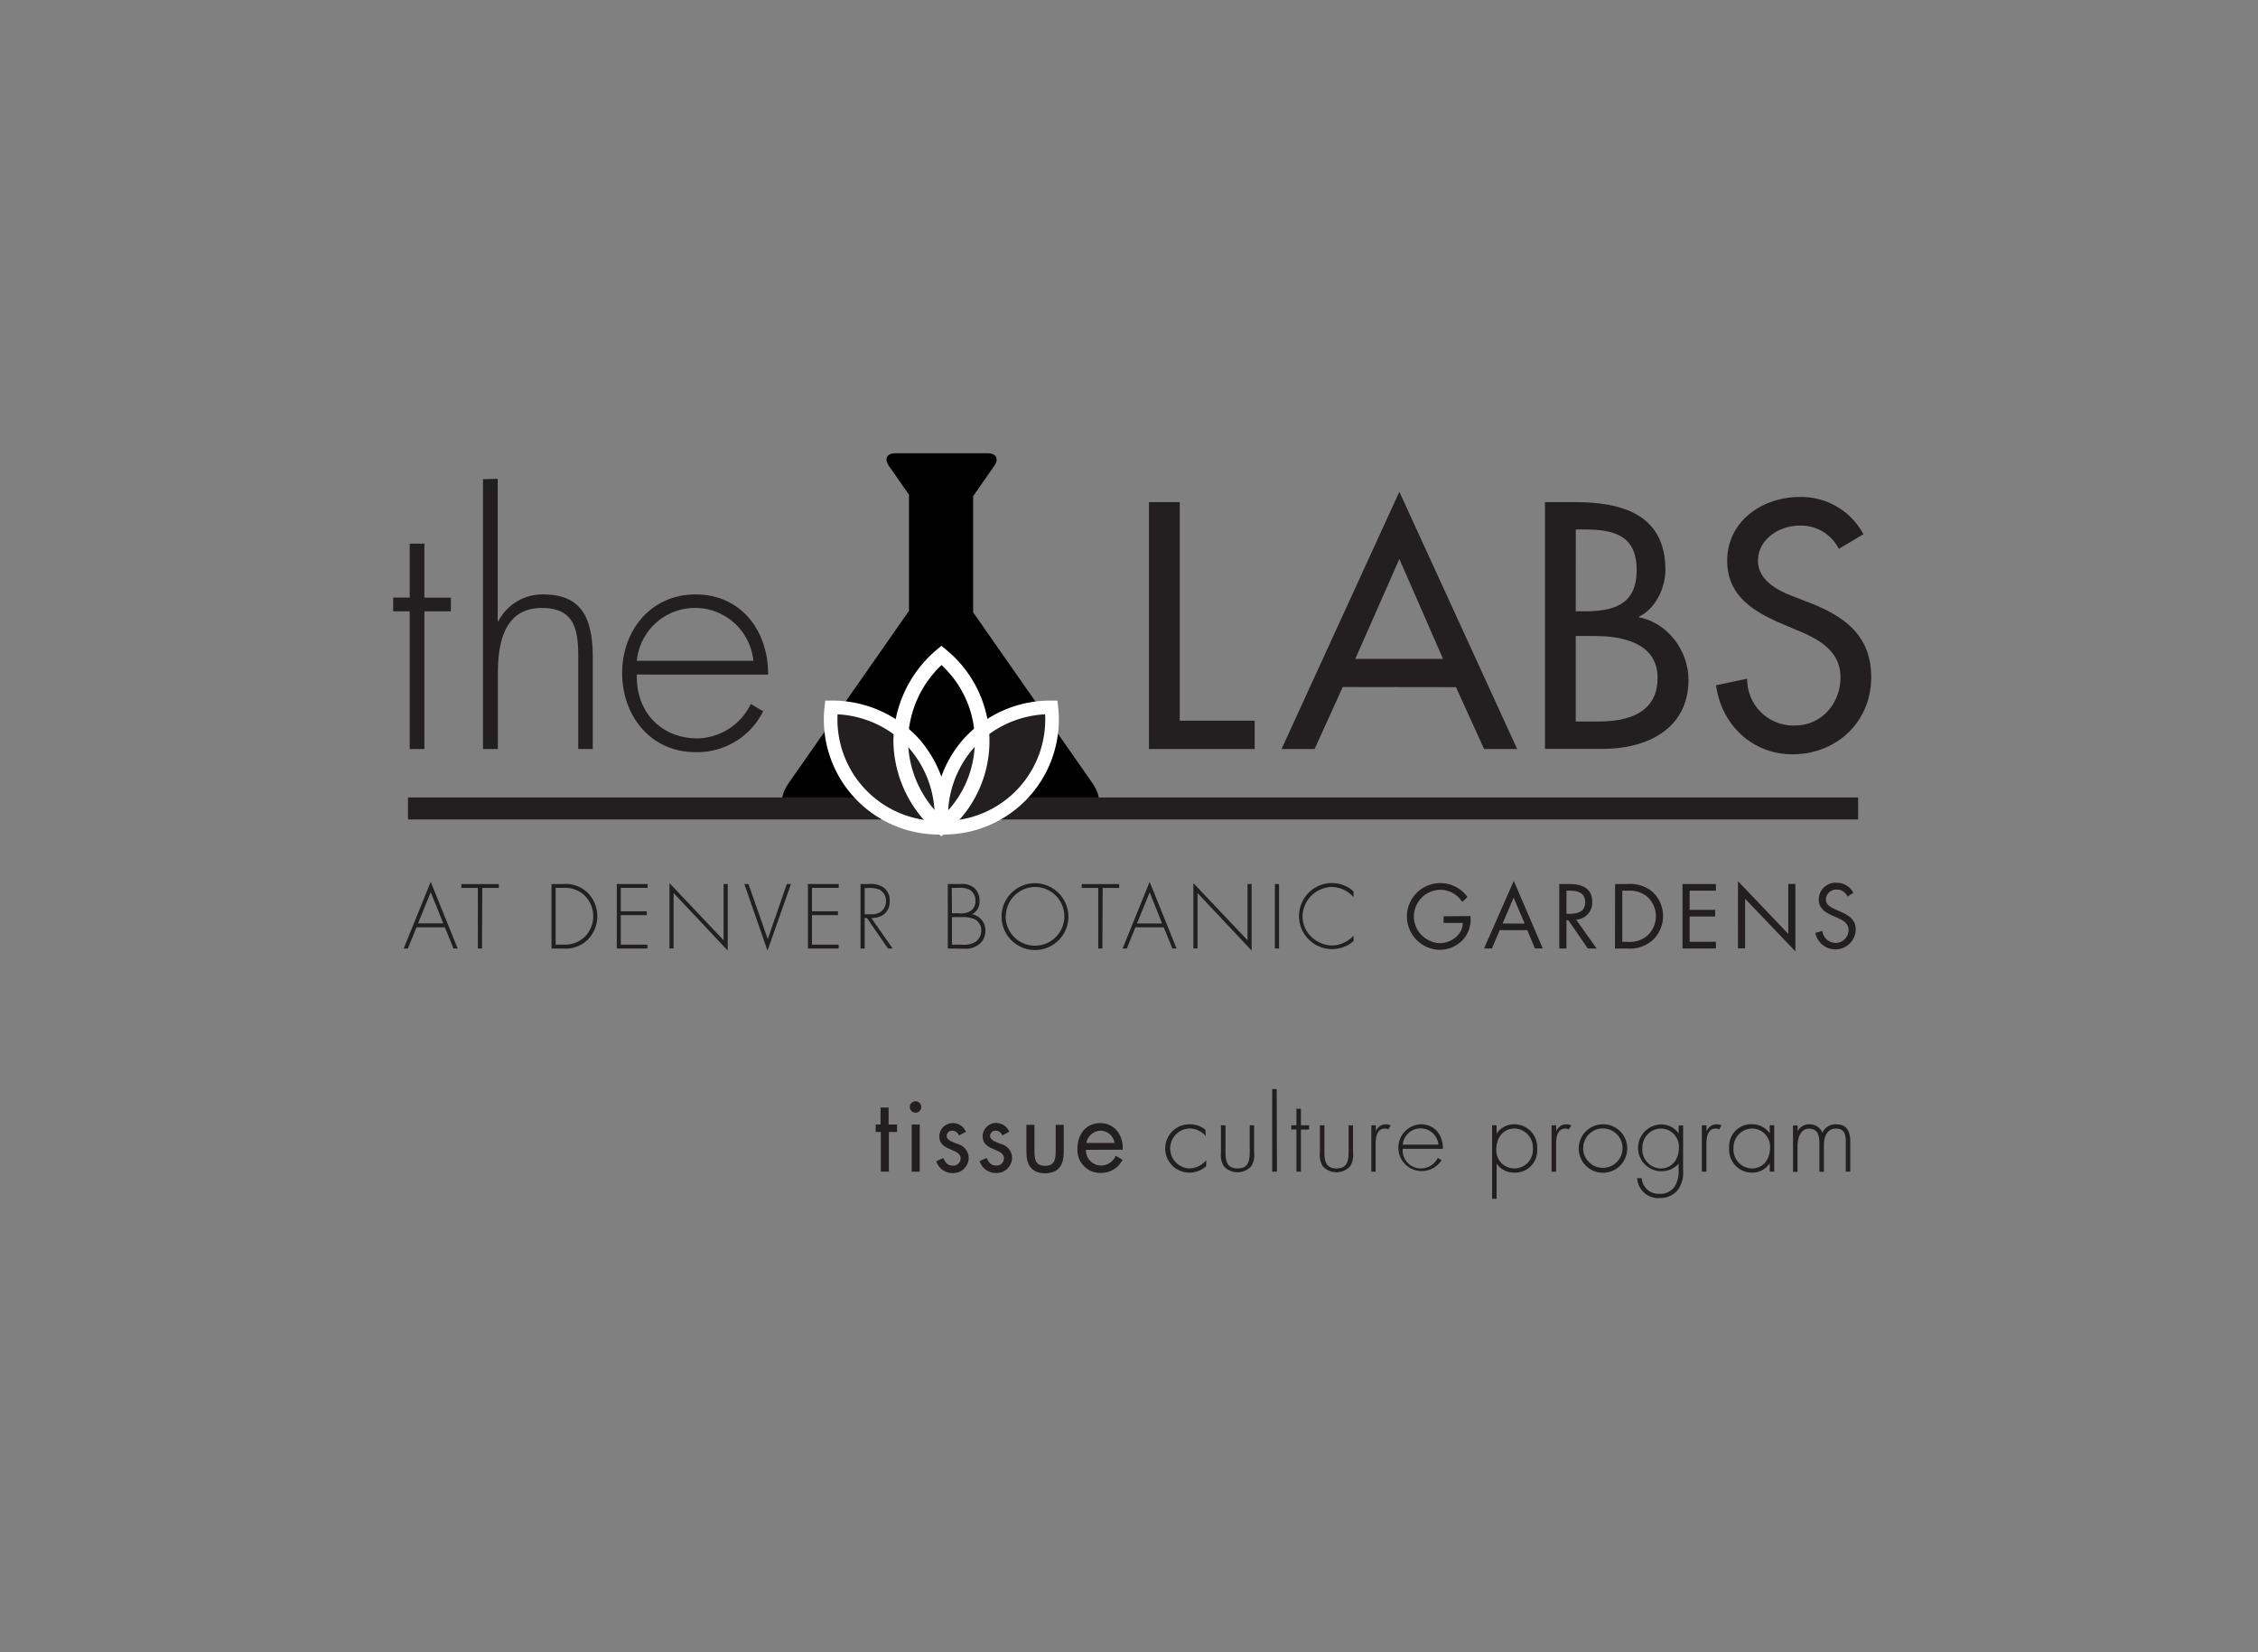 <svg id="Layer_1" data-name="Layer 1" xmlns="http://www.w3.org/2000/svg" viewBox="0 0 410 300"><rect x="0" y="0" width="410" height="300" fill="#808080" stroke="none"/><defs><style>.cls-1,.cls-2{fill:#231f20;}.cls-2,.cls-3{stroke:#fff;}.cls-2{stroke-width:2.47px;}.cls-3{fill:none;stroke-width:2.66px;}</style></defs><title>identities</title><path class="cls-1" d="M75.63,168.37l-1.57,3.85H73.3l4.91-12.1,4.89,12.1h-.76l-1.57-3.85ZM78.21,162l-2.3,5.65h4.58Z"/><path class="cls-1" d="M87.52,172.22h-.75v-11h-3v-.7h6.8v.7h-3Z"/><path class="cls-1" d="M100.14,160.51h2.11A5.78,5.78,0,0,1,106.6,162a6.06,6.06,0,0,1,.06,8.68,5.76,5.76,0,0,1-4.41,1.55h-2.11Zm2.1,11a5.15,5.15,0,0,0,3.93-1.41,5.29,5.29,0,0,0-.14-7.62,5.2,5.2,0,0,0-3.79-1.27h-1.35v10.31Z"/><path class="cls-1" d="M112.72,161.21v4.25h4.72v.7h-4.72v5.36h4.84v.7H112V160.51h5.59v.7Z"/><path class="cls-1" d="M132.14,172.6l-9.83-10.45v10.06h-.75V160.35l9.83,10.37V160.51h.75Z"/><path class="cls-1" d="M139.41,170.51h0l3.46-10h.75l-4.26,12.1-4.21-12.1h.75Z"/><path class="cls-1" d="M147.44,161.21v4.25h4.72v.7h-4.72v5.36h4.84v.7H146.7V160.51h5.59v.7Z"/><path class="cls-1" d="M162.08,172.22h-.85l-3.82-5.54H157v5.54h-.75V160.51h1.46a4.31,4.31,0,0,1,2.67.59,2.94,2.94,0,0,1,1.18,2.52c0,2-1.41,3.09-3.35,3.06ZM158,166a2.92,2.92,0,0,0,2.05-.54,2.34,2.34,0,0,0,.82-1.85,2.24,2.24,0,0,0-1.24-2.11,5,5,0,0,0-2.1-.26H157V166Z"/><path class="cls-1" d="M172.1,172.22V160.51h2.34a3.38,3.38,0,0,1,2.42.68,3.07,3.07,0,0,1,1,2.42A2.53,2.53,0,0,1,176.5,166a2.94,2.94,0,0,1,2.42,3,3.09,3.09,0,0,1-1.09,2.42,3.86,3.86,0,0,1-2.73.84Zm.75-6.4h1.29a3.17,3.17,0,0,0,2.1-.43,2.06,2.06,0,0,0,.87-1.88,2.2,2.2,0,0,0-1-1.93,3.69,3.69,0,0,0-2-.37h-1.29Zm0,5.7h1.79a4.09,4.09,0,0,0,2.39-.45,2.47,2.47,0,0,0,1.15-2.08,2.3,2.3,0,0,0-1.21-2.1,5.8,5.8,0,0,0-2.47-.37h-1.65Z"/><path class="cls-1" d="M194,166.36a6.07,6.07,0,1,1-6.07-6A6.1,6.1,0,0,1,194,166.36Zm-11.4,0a5.33,5.33,0,1,0,5.33-5.31A5.36,5.36,0,0,0,182.63,166.36Z"/><path class="cls-1" d="M200.17,172.22h-.75v-11h-3v-.7h6.8v.7h-3Z"/><path class="cls-1" d="M206.17,168.37l-1.57,3.85h-.76l4.91-12.1,4.89,12.1h-.76l-1.57-3.85Zm2.58-6.35-2.3,5.65H211Z"/><path class="cls-1" d="M227.27,172.6l-9.83-10.45v10.06h-.75V160.35l9.83,10.37V160.51h.75Z"/><path class="cls-1" d="M232.24,172.22h-.75V160.51h.75Z"/><path class="cls-1" d="M245.77,162.9a5.34,5.34,0,0,0-3.93-1.85,5.44,5.44,0,0,0-5.33,5.39,5.1,5.1,0,0,0,1.57,3.62,5.68,5.68,0,0,0,3.76,1.62,5.57,5.57,0,0,0,3.93-1.79v1a6,6,0,1,1-3.88-10.56,5.81,5.81,0,0,1,3.88,1.52Z"/><path class="cls-1" d="M267,166.33a5.57,5.57,0,0,1-1.21,4.13,5.78,5.78,0,0,1-4.33,2,6.06,6.06,0,1,1,5-9.58l-.95.89a4.76,4.76,0,0,0-4-2.21,4.86,4.86,0,0,0-4.78,4.89,4.72,4.72,0,0,0,1.37,3.31,4.93,4.93,0,0,0,3.32,1.49c2,0,4.18-1.49,4.18-3.67h-3.48v-1.21Z"/><path class="cls-1" d="M272.31,168.89l-1.41,3.32h-1.43l5.4-12.27,5.26,12.27H278.7l-1.38-3.32Zm2.53-5.9-2,4.69h4Z"/><path class="cls-1" d="M284.43,172.22h-1.3V160.51h1.69c2.22,0,4.29.59,4.29,3.23a3.06,3.06,0,0,1-2.93,3.23l3.73,5.25h-1.6l-3.54-5.14h-.33Zm0-6.29h.4c1.48,0,3-.28,3-2.1s-1.41-2.11-3-2.11h-.39Z"/><path class="cls-1" d="M293.26,160.51h2.21a6.39,6.39,0,0,1,4.57,1.41,6,6,0,0,1,0,8.82,6.22,6.22,0,0,1-4.63,1.48h-2.17Zm2.25,10.5a4.91,4.91,0,0,0,3.7-1.21,4.79,4.79,0,0,0-.06-6.94,5,5,0,0,0-3.63-1.13h-.95V171Z"/><path class="cls-1" d="M305.5,160.51h6.07v1.21H306.8v3.48h4.63v1.21H306.8V171h4.77v1.21H305.5Z"/><path class="cls-1" d="M315.58,160l9.13,9.57v-9.07H326v12.24l-9.13-9.55v9h-1.3Z"/><path class="cls-1" d="M335.48,162.79a2.15,2.15,0,0,0-2-1.27,1.86,1.86,0,0,0-1.94,1.82c0,1,1,1.47,1.83,1.83l.78.34c1.52.67,2.81,1.43,2.81,3.29a3.7,3.7,0,0,1-7.33.59l1.27-.36a2.41,2.41,0,0,0,2.35,2.17,2.35,2.35,0,0,0,2.41-2.28c0-1.37-1.07-1.83-2.16-2.33l-.71-.31c-1.37-.62-2.55-1.32-2.55-3a3.07,3.07,0,0,1,3.28-3,3.36,3.36,0,0,1,3,1.82Z"/><path class="cls-1" d="M161.4,212.74h-1.46v-7.21H159v-1.35h.89V201.1h1.46v3.08h1.53v1.35H161.4Z"/><path class="cls-1" d="M167.28,201a1,1,0,0,1-2.08,0,1,1,0,1,1,2.08,0ZM167,212.74h-1.46v-8.56H167Z"/><path class="cls-1" d="M174.12,206.16a1.37,1.37,0,0,0-1.17-.87,1,1,0,0,0-1.06.95c0,.78,1,1.07,2,1.49a2.61,2.61,0,0,1,2,2.46A2.8,2.8,0,0,1,173,213a3.08,3.08,0,0,1-3-2.17l1.29-.55c.36.8.78,1.37,1.75,1.37a1.3,1.3,0,0,0,1.38-1.31c0-1.91-3.86-1.26-3.86-4a2.44,2.44,0,0,1,2.55-2.42,2.59,2.59,0,0,1,2.28,1.59Z"/><path class="cls-1" d="M182,206.16a1.37,1.37,0,0,0-1.17-.87,1,1,0,0,0-1.06.95c0,.78,1,1.07,2,1.49a2.61,2.61,0,0,1,2,2.46,2.8,2.8,0,0,1-2.9,2.79,3.08,3.08,0,0,1-3-2.17l1.29-.55c.36.8.78,1.37,1.75,1.37a1.3,1.3,0,0,0,1.38-1.31c0-1.91-3.86-1.26-3.86-4a2.44,2.44,0,0,1,2.55-2.42,2.59,2.59,0,0,1,2.28,1.59Z"/><path class="cls-1" d="M187.83,209c0,1.44.16,2.68,1.93,2.68s1.93-1.24,1.93-2.68v-4.77h1.46v4.94c0,2.28-.86,3.86-3.39,3.86s-3.39-1.59-3.39-3.86v-4.94h1.46Z"/><path class="cls-1" d="M197.18,208.77a2.77,2.77,0,0,0,2.81,2.86,2.93,2.93,0,0,0,2.6-1.77l1.24.71a4.33,4.33,0,0,1-4,2.4,4.14,4.14,0,0,1-4.19-4.41c0-2.53,1.48-4.63,4.15-4.63s4.21,2.28,4.06,4.83Zm5.19-1.24a2.61,2.61,0,0,0-2.51-2.24,2.71,2.71,0,0,0-2.6,2.24Z"/><path class="cls-1" d="M218.92,206.27a3.88,3.88,0,0,0-3-1.37,3.63,3.63,0,0,0,0,7.25,4.05,4.05,0,0,0,3.1-1.51v1.11a4.65,4.65,0,0,1-3.06,1.17,4.39,4.39,0,0,1,0-8.78,4.41,4.41,0,0,1,2.93,1Z"/><path class="cls-1" d="M227.72,204.32v5a3.83,3.83,0,0,1-.51,2.42,3.36,3.36,0,0,1-5,0,3.84,3.84,0,0,1-.51-2.42v-5h.82v4.75c0,1.62.18,3.08,2.2,3.08s2.2-1.46,2.2-3.08v-4.75Z"/><path class="cls-1" d="M231.87,212.74H231v-15h.82Z"/><path class="cls-1" d="M236.22,212.74h-.82v-7.65h-.93v-.77h.93v-3h.82v3h1.48v.77h-1.48Z"/><path class="cls-1" d="M245.68,204.32v5a3.83,3.83,0,0,1-.51,2.42,3.36,3.36,0,0,1-5,0,3.84,3.84,0,0,1-.51-2.42v-5h.82v4.75c0,1.62.18,3.08,2.2,3.08s2.2-1.46,2.2-3.08v-4.75Z"/><path class="cls-1" d="M249.82,205.42h0a1.91,1.91,0,0,1,1.82-1.28,2.13,2.13,0,0,1,.89.2l-.44.73a1.13,1.13,0,0,0-.58-.16c-1.84,0-1.73,2.29-1.73,3.53v4.3H249v-8.42h.82Z"/><path class="cls-1" d="M254.7,208.6a3.28,3.28,0,0,0,3.37,3.55,3.37,3.37,0,0,0,3-1.91l.69.4a4.25,4.25,0,1,1-3.77-6.5c2.55,0,4.06,2,4,4.46Zm6.49-.77a3.26,3.26,0,0,0-6.49,0Z"/><path class="cls-1" d="M271.75,205.83h0a3.77,3.77,0,0,1,3.21-1.69,4.15,4.15,0,0,1,4.15,4.46,4,4,0,0,1-4.12,4.32,3.81,3.81,0,0,1-3.24-1.64h0v6.38h-.82V204.32h.82Zm-.05,2.88a3.26,3.26,0,0,0,3.35,3.44,3.36,3.36,0,0,0,3.28-3.53,3.46,3.46,0,0,0-3.32-3.72C272.86,204.91,271.69,206.69,271.69,208.71Z"/><path class="cls-1" d="M282.59,205.42h0a1.91,1.91,0,0,1,1.82-1.28,2.13,2.13,0,0,1,.89.2l-.44.73a1.13,1.13,0,0,0-.58-.16c-1.84,0-1.73,2.29-1.73,3.53v4.3h-.82v-8.42h.82Z"/><path class="cls-1" d="M295.46,208.53a4.4,4.4,0,1,1-4.43-4.39A4.34,4.34,0,0,1,295.46,208.53Zm-8,0a3.58,3.58,0,1,0,3.5-3.64A3.57,3.57,0,0,0,287.48,208.55Z"/><path class="cls-1" d="M305.61,212.34a5.61,5.61,0,0,1-.84,3.57,4.06,4.06,0,0,1-3.35,1.62,3.83,3.83,0,0,1-4.15-3.61h.82a3.07,3.07,0,0,0,3.26,2.84,3.15,3.15,0,0,0,2.7-1.26,5.42,5.42,0,0,0,.75-3.19v-1h0a4.25,4.25,0,1,1-3.17-7.14,3.74,3.74,0,0,1,3.17,1.64h0v-1.46h.82Zm-7.4-3.86a3.44,3.44,0,0,0,3.32,3.68c2.15,0,3.32-1.75,3.32-3.77a3.3,3.3,0,0,0-3.37-3.48A3.43,3.43,0,0,0,298.22,208.48Z"/><path class="cls-1" d="M309.88,205.42h0a1.91,1.91,0,0,1,1.82-1.28,2.13,2.13,0,0,1,.89.2l-.44.73a1.13,1.13,0,0,0-.58-.16c-1.84,0-1.73,2.29-1.73,3.53v4.3h-.82v-8.42h.82Z"/><path class="cls-1" d="M322.16,212.74h-.82v-1.51h0a3.77,3.77,0,0,1-3.21,1.69,4.15,4.15,0,0,1-4.15-4.45,4,4,0,0,1,4.12-4.34,3.87,3.87,0,0,1,3.24,1.64h0v-1.46h.82Zm-7.4-4.26a3.44,3.44,0,0,0,3.32,3.68c2.15,0,3.32-1.75,3.32-3.77a3.3,3.3,0,0,0-3.37-3.48A3.43,3.43,0,0,0,314.77,208.48Z"/><path class="cls-1" d="M326.43,205.38h0a2.32,2.32,0,0,1,2.11-1.24,2.48,2.48,0,0,1,2.37,1.53,2.59,2.59,0,0,1,2.46-1.53c2.17,0,2.6,1.48,2.6,3.32v5.28h-.82v-5.39c0-1.29-.2-2.44-1.8-2.44s-2.17,1.53-2.17,3v4.85h-.82v-5.19c0-1.31-.24-2.64-1.88-2.64s-2.09,1.84-2.09,3.21v4.63h-.82v-8.42h.82Z"/><path d="M198.35,142.18l-21.65-31V90.08l3.85-5.51c.87-1.25.34-2.27-1.19-2.27H162.57c-1.52,0-2.06,1-1.18,2.27l3.66,5.25v21.1l-21.84,31.26c-2.51,3.6-1,6.54,3.41,6.54h48.31C199.33,148.72,200.86,145.78,198.35,142.18Z"/><path class="cls-1" d="M77.06,136H74.39V111h-3v-2.5h3V98.71h2.67v9.81h4.81V111H77.06Z"/><path class="cls-1" d="M90.37,86.94V112.8h.12a9,9,0,0,1,8.14-4.87c7.07,0,9,4.4,9,11.47V136H105V119.39c0-4.93-.59-9-6.6-9-6.89,0-8,6.42-8,12V136H87.7v-49Z"/><path class="cls-1" d="M115.63,122.48c-.18,7,4.63,11.59,11,11.59a11,11,0,0,0,9.69-6.24l2.26,1.31a13.39,13.39,0,0,1-12.3,7.43c-8.14,0-13.31-6.6-13.31-14.38s5.29-14.26,13.31-14.26c8.32,0,13.25,6.65,13.19,14.56Zm21.16-2.5a10.63,10.63,0,0,0-21.16,0Z"/><path class="cls-1" d="M214.21,130.86h13.61V136h-19.2V91.17h5.59Z"/><path class="cls-1" d="M243.81,124.74,238.7,136h-6l21.39-46.71L275.48,136h-6l-5.11-11.23Zm10.28-23.24-8,18.13h15.93Z"/><path class="cls-1" d="M280.53,91.17H286c8.44,0,16.4,2.2,16.4,12.3,0,3.27-1.78,7.07-4.81,8.5v.12c5.29,1,9,6.12,9,11.35,0,9-7.67,12.54-15.57,12.54H280.53ZM286.12,111h1.43c5.29,0,9.63-1.07,9.63-7.49s-4.28-7.37-9.51-7.37h-1.54Zm0,20h4.28c5.17,0,10.58-1.55,10.58-7.91s-6.42-7.61-11.41-7.61h-3.45Z"/><path class="cls-1" d="M333.89,99.66a7.68,7.68,0,0,0-7.19-4.22c-3.57,0-7.49,2.44-7.49,6.36,0,3.51,3.45,5.35,6.24,6.42l3.21,1.25c6.36,2.5,11.11,6,11.11,13.49,0,8.14-6.3,14-14.32,14-7.25,0-12.9-5.35-13.85-12.54l5.65-1.19a8.39,8.39,0,0,0,8.68,8.5c4.81,0,8.26-4,8.26-8.74s-3.86-6.89-7.73-8.5l-3.09-1.31c-5.11-2.2-9.75-5.11-9.75-11.35,0-7.25,6.42-11.59,13.19-11.59A12.78,12.78,0,0,1,338.35,97Z"/><rect class="cls-1" x="74.08" y="144.8" width="263.31" height="3.99"/><path class="cls-2" d="M176,134.86a20.08,20.08,0,0,0-5,15.43,19.64,19.64,0,0,0,19.9-21.85A20.08,20.08,0,0,0,176,134.86Z"/><path class="cls-2" d="M165.85,134.86a20.12,20.12,0,0,1,5,15.43,19.65,19.65,0,0,1-19.9-21.85A20.1,20.1,0,0,1,165.85,134.86Z"/><path class="cls-3" d="M163.55,134.56a20.76,20.76,0,0,0,7.39,15.57,20.09,20.09,0,0,0,0-31.14A20.76,20.76,0,0,0,163.55,134.56Z"/></svg>